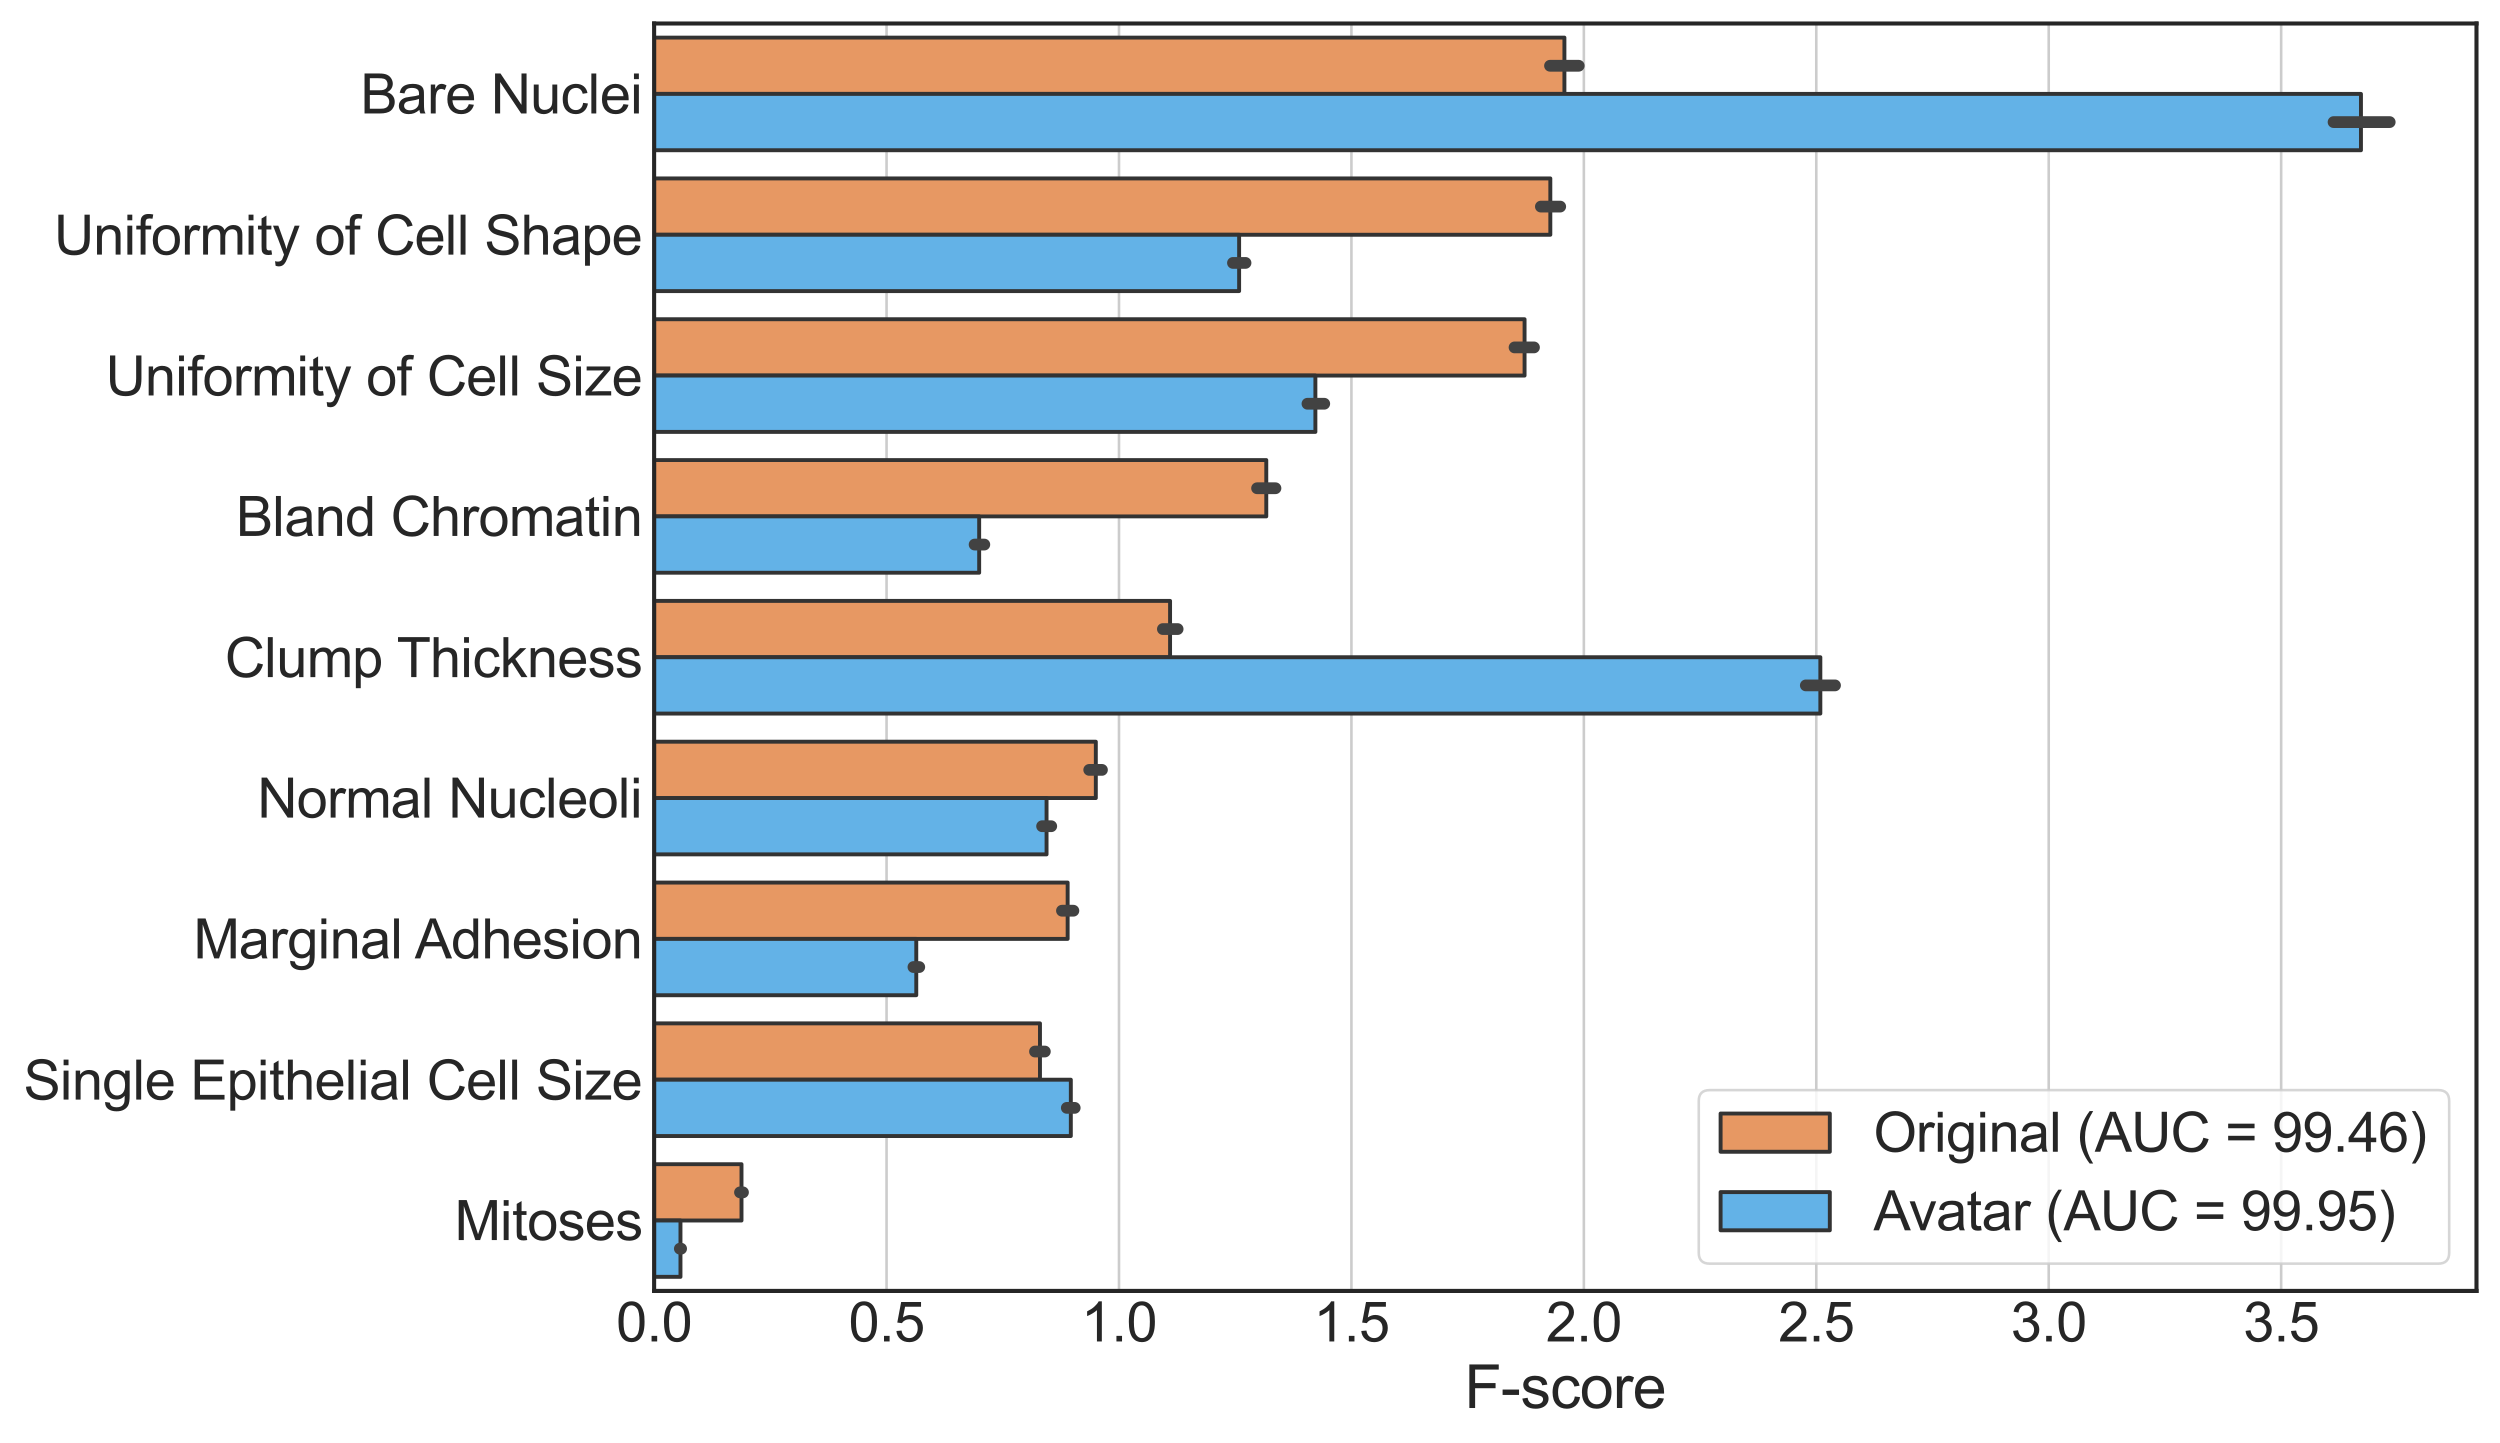 <?xml version="1.0" encoding="utf-8" standalone="no"?>
<!DOCTYPE svg PUBLIC "-//W3C//DTD SVG 1.1//EN"
  "http://www.w3.org/Graphics/SVG/1.1/DTD/svg11.dtd">
<svg xmlns:xlink="http://www.w3.org/1999/xlink" width="765.489pt" height="441.952pt" viewBox="0 0 765.489 441.952" xmlns="http://www.w3.org/2000/svg" version="1.1">
 <defs>
  <style type="text/css">*{stroke-linejoin: round; stroke-linecap: butt}</style>
 </defs>
 <g id="figure_1">
  <g id="patch_1">
   <path d="M 0 441.952 
L 765.489 441.952 
L 765.489 0 
L 0 0 
z
" style="fill: #ffffff"/>
  </g>
  <g id="axes_1">
   <g id="patch_2">
    <path d="M 200.289 395.28 
L 758.289 395.28 
L 758.289 7.2 
L 200.289 7.2 
z
" style="fill: #ffffff"/>
   </g>
   <g id="matplotlib.axis_1">
    <g id="xtick_1">
     <g id="line2d_1">
      <path d="M 200.289 395.28 
L 200.289 7.2 
" clip-path="url(#p7aa60f4520)" style="fill: none; stroke: #cccccc; stroke-width: 0.8; stroke-linecap: round"/>
     </g>
     <g id="text_1">
      <!-- 0.0 -->
      <g style="fill: #262626" transform="translate(188.669 410.748)scale(0.167 -0.167)">
       <defs>
        <path id="ArialMT-30" d="M 266 2259 
Q 266 3072 433 3567 
Q 600 4063 929 4331 
Q 1259 4600 1759 4600 
Q 2128 4600 2406 4451 
Q 2684 4303 2865 4023 
Q 3047 3744 3150 3342 
Q 3253 2941 3253 2259 
Q 3253 1453 3087 958 
Q 2922 463 2592 192 
Q 2263 -78 1759 -78 
Q 1097 -78 719 397 
Q 266 969 266 2259 
z
M 844 2259 
Q 844 1131 1108 757 
Q 1372 384 1759 384 
Q 2147 384 2411 759 
Q 2675 1134 2675 2259 
Q 2675 3391 2411 3762 
Q 2147 4134 1753 4134 
Q 1366 4134 1134 3806 
Q 844 3388 844 2259 
z
" transform="scale(0.016)"/>
        <path id="ArialMT-2e" d="M 581 0 
L 581 641 
L 1222 641 
L 1222 0 
L 581 0 
z
" transform="scale(0.016)"/>
       </defs>
       <use xlink:href="#ArialMT-30"/>
       <use xlink:href="#ArialMT-2e" x="55.615"/>
       <use xlink:href="#ArialMT-30" x="83.398"/>
      </g>
     </g>
    </g>
    <g id="xtick_2">
     <g id="line2d_2">
      <path d="M 271.459 395.28 
L 271.459 7.2 
" clip-path="url(#p7aa60f4520)" style="fill: none; stroke: #cccccc; stroke-width: 0.8; stroke-linecap: round"/>
     </g>
     <g id="text_2">
      <!-- 0.5 -->
      <g style="fill: #262626" transform="translate(259.839 410.748)scale(0.167 -0.167)">
       <defs>
        <path id="ArialMT-35" d="M 266 1200 
L 856 1250 
Q 922 819 1161 601 
Q 1400 384 1738 384 
Q 2144 384 2425 690 
Q 2706 997 2706 1503 
Q 2706 1984 2436 2262 
Q 2166 2541 1728 2541 
Q 1456 2541 1237 2417 
Q 1019 2294 894 2097 
L 366 2166 
L 809 4519 
L 3088 4519 
L 3088 3981 
L 1259 3981 
L 1013 2750 
Q 1425 3038 1878 3038 
Q 2478 3038 2890 2622 
Q 3303 2206 3303 1553 
Q 3303 931 2941 478 
Q 2500 -78 1738 -78 
Q 1113 -78 717 272 
Q 322 622 266 1200 
z
" transform="scale(0.016)"/>
       </defs>
       <use xlink:href="#ArialMT-30"/>
       <use xlink:href="#ArialMT-2e" x="55.615"/>
       <use xlink:href="#ArialMT-35" x="83.398"/>
      </g>
     </g>
    </g>
    <g id="xtick_3">
     <g id="line2d_3">
      <path d="M 342.629 395.28 
L 342.629 7.2 
" clip-path="url(#p7aa60f4520)" style="fill: none; stroke: #cccccc; stroke-width: 0.8; stroke-linecap: round"/>
     </g>
     <g id="text_3">
      <!-- 1.0 -->
      <g style="fill: #262626" transform="translate(331.008 410.748)scale(0.167 -0.167)">
       <defs>
        <path id="ArialMT-31" d="M 2384 0 
L 1822 0 
L 1822 3584 
Q 1619 3391 1289 3197 
Q 959 3003 697 2906 
L 697 3450 
Q 1169 3672 1522 3987 
Q 1875 4303 2022 4600 
L 2384 4600 
L 2384 0 
z
" transform="scale(0.016)"/>
       </defs>
       <use xlink:href="#ArialMT-31"/>
       <use xlink:href="#ArialMT-2e" x="55.615"/>
       <use xlink:href="#ArialMT-30" x="83.398"/>
      </g>
     </g>
    </g>
    <g id="xtick_4">
     <g id="line2d_4">
      <path d="M 413.799 395.28 
L 413.799 7.2 
" clip-path="url(#p7aa60f4520)" style="fill: none; stroke: #cccccc; stroke-width: 0.8; stroke-linecap: round"/>
     </g>
     <g id="text_4">
      <!-- 1.5 -->
      <g style="fill: #262626" transform="translate(402.178 410.748)scale(0.167 -0.167)">
       <use xlink:href="#ArialMT-31"/>
       <use xlink:href="#ArialMT-2e" x="55.615"/>
       <use xlink:href="#ArialMT-35" x="83.398"/>
      </g>
     </g>
    </g>
    <g id="xtick_5">
     <g id="line2d_5">
      <path d="M 484.968 395.28 
L 484.968 7.2 
" clip-path="url(#p7aa60f4520)" style="fill: none; stroke: #cccccc; stroke-width: 0.8; stroke-linecap: round"/>
     </g>
     <g id="text_5">
      <!-- 2.0 -->
      <g style="fill: #262626" transform="translate(473.348 410.748)scale(0.167 -0.167)">
       <defs>
        <path id="ArialMT-32" d="M 3222 541 
L 3222 0 
L 194 0 
Q 188 203 259 391 
Q 375 700 629 1000 
Q 884 1300 1366 1694 
Q 2113 2306 2375 2664 
Q 2638 3022 2638 3341 
Q 2638 3675 2398 3904 
Q 2159 4134 1775 4134 
Q 1369 4134 1125 3890 
Q 881 3647 878 3216 
L 300 3275 
Q 359 3922 746 4261 
Q 1134 4600 1788 4600 
Q 2447 4600 2831 4234 
Q 3216 3869 3216 3328 
Q 3216 3053 3103 2787 
Q 2991 2522 2730 2228 
Q 2469 1934 1863 1422 
Q 1356 997 1212 845 
Q 1069 694 975 541 
L 3222 541 
z
" transform="scale(0.016)"/>
       </defs>
       <use xlink:href="#ArialMT-32"/>
       <use xlink:href="#ArialMT-2e" x="55.615"/>
       <use xlink:href="#ArialMT-30" x="83.398"/>
      </g>
     </g>
    </g>
    <g id="xtick_6">
     <g id="line2d_6">
      <path d="M 556.138 395.28 
L 556.138 7.2 
" clip-path="url(#p7aa60f4520)" style="fill: none; stroke: #cccccc; stroke-width: 0.8; stroke-linecap: round"/>
     </g>
     <g id="text_6">
      <!-- 2.5 -->
      <g style="fill: #262626" transform="translate(544.518 410.748)scale(0.167 -0.167)">
       <use xlink:href="#ArialMT-32"/>
       <use xlink:href="#ArialMT-2e" x="55.615"/>
       <use xlink:href="#ArialMT-35" x="83.398"/>
      </g>
     </g>
    </g>
    <g id="xtick_7">
     <g id="line2d_7">
      <path d="M 627.308 395.28 
L 627.308 7.2 
" clip-path="url(#p7aa60f4520)" style="fill: none; stroke: #cccccc; stroke-width: 0.8; stroke-linecap: round"/>
     </g>
     <g id="text_7">
      <!-- 3.0 -->
      <g style="fill: #262626" transform="translate(615.688 410.748)scale(0.167 -0.167)">
       <defs>
        <path id="ArialMT-33" d="M 269 1209 
L 831 1284 
Q 928 806 1161 595 
Q 1394 384 1728 384 
Q 2125 384 2398 659 
Q 2672 934 2672 1341 
Q 2672 1728 2419 1979 
Q 2166 2231 1775 2231 
Q 1616 2231 1378 2169 
L 1441 2663 
Q 1497 2656 1531 2656 
Q 1891 2656 2178 2843 
Q 2466 3031 2466 3422 
Q 2466 3731 2256 3934 
Q 2047 4138 1716 4138 
Q 1388 4138 1169 3931 
Q 950 3725 888 3313 
L 325 3413 
Q 428 3978 793 4289 
Q 1159 4600 1703 4600 
Q 2078 4600 2393 4439 
Q 2709 4278 2876 4000 
Q 3044 3722 3044 3409 
Q 3044 3113 2884 2869 
Q 2725 2625 2413 2481 
Q 2819 2388 3044 2092 
Q 3269 1797 3269 1353 
Q 3269 753 2831 336 
Q 2394 -81 1725 -81 
Q 1122 -81 723 278 
Q 325 638 269 1209 
z
" transform="scale(0.016)"/>
       </defs>
       <use xlink:href="#ArialMT-33"/>
       <use xlink:href="#ArialMT-2e" x="55.615"/>
       <use xlink:href="#ArialMT-30" x="83.398"/>
      </g>
     </g>
    </g>
    <g id="xtick_8">
     <g id="line2d_8">
      <path d="M 698.478 395.28 
L 698.478 7.2 
" clip-path="url(#p7aa60f4520)" style="fill: none; stroke: #cccccc; stroke-width: 0.8; stroke-linecap: round"/>
     </g>
     <g id="text_8">
      <!-- 3.5 -->
      <g style="fill: #262626" transform="translate(686.858 410.748)scale(0.167 -0.167)">
       <use xlink:href="#ArialMT-33"/>
       <use xlink:href="#ArialMT-2e" x="55.615"/>
       <use xlink:href="#ArialMT-35" x="83.398"/>
      </g>
     </g>
    </g>
    <g id="text_9">
     <!-- F-score -->
     <g style="fill: #262626" transform="translate(448.382 431.127)scale(0.182 -0.182)">
      <defs>
       <path id="ArialMT-46" d="M 525 0 
L 525 4581 
L 3616 4581 
L 3616 4041 
L 1131 4041 
L 1131 2622 
L 3281 2622 
L 3281 2081 
L 1131 2081 
L 1131 0 
L 525 0 
z
" transform="scale(0.016)"/>
       <path id="ArialMT-2d" d="M 203 1375 
L 203 1941 
L 1931 1941 
L 1931 1375 
L 203 1375 
z
" transform="scale(0.016)"/>
       <path id="ArialMT-73" d="M 197 991 
L 753 1078 
Q 800 744 1014 566 
Q 1228 388 1613 388 
Q 2000 388 2187 545 
Q 2375 703 2375 916 
Q 2375 1106 2209 1216 
Q 2094 1291 1634 1406 
Q 1016 1563 777 1677 
Q 538 1791 414 1992 
Q 291 2194 291 2438 
Q 291 2659 392 2848 
Q 494 3038 669 3163 
Q 800 3259 1026 3326 
Q 1253 3394 1513 3394 
Q 1903 3394 2198 3281 
Q 2494 3169 2634 2976 
Q 2775 2784 2828 2463 
L 2278 2388 
Q 2241 2644 2061 2787 
Q 1881 2931 1553 2931 
Q 1166 2931 1000 2803 
Q 834 2675 834 2503 
Q 834 2394 903 2306 
Q 972 2216 1119 2156 
Q 1203 2125 1616 2013 
Q 2213 1853 2448 1751 
Q 2684 1650 2818 1456 
Q 2953 1263 2953 975 
Q 2953 694 2789 445 
Q 2625 197 2315 61 
Q 2006 -75 1616 -75 
Q 969 -75 630 194 
Q 291 463 197 991 
z
" transform="scale(0.016)"/>
       <path id="ArialMT-63" d="M 2588 1216 
L 3141 1144 
Q 3050 572 2676 248 
Q 2303 -75 1759 -75 
Q 1078 -75 664 370 
Q 250 816 250 1647 
Q 250 2184 428 2587 
Q 606 2991 970 3192 
Q 1334 3394 1763 3394 
Q 2303 3394 2647 3120 
Q 2991 2847 3088 2344 
L 2541 2259 
Q 2463 2594 2264 2762 
Q 2066 2931 1784 2931 
Q 1359 2931 1093 2626 
Q 828 2322 828 1663 
Q 828 994 1084 691 
Q 1341 388 1753 388 
Q 2084 388 2306 591 
Q 2528 794 2588 1216 
z
" transform="scale(0.016)"/>
       <path id="ArialMT-6f" d="M 213 1659 
Q 213 2581 725 3025 
Q 1153 3394 1769 3394 
Q 2453 3394 2887 2945 
Q 3322 2497 3322 1706 
Q 3322 1066 3130 698 
Q 2938 331 2570 128 
Q 2203 -75 1769 -75 
Q 1072 -75 642 372 
Q 213 819 213 1659 
z
M 791 1659 
Q 791 1022 1069 705 
Q 1347 388 1769 388 
Q 2188 388 2466 706 
Q 2744 1025 2744 1678 
Q 2744 2294 2464 2611 
Q 2184 2928 1769 2928 
Q 1347 2928 1069 2612 
Q 791 2297 791 1659 
z
" transform="scale(0.016)"/>
       <path id="ArialMT-72" d="M 416 0 
L 416 3319 
L 922 3319 
L 922 2816 
Q 1116 3169 1280 3281 
Q 1444 3394 1641 3394 
Q 1925 3394 2219 3213 
L 2025 2691 
Q 1819 2813 1613 2813 
Q 1428 2813 1281 2702 
Q 1134 2591 1072 2394 
Q 978 2094 978 1738 
L 978 0 
L 416 0 
z
" transform="scale(0.016)"/>
       <path id="ArialMT-65" d="M 2694 1069 
L 3275 997 
Q 3138 488 2766 206 
Q 2394 -75 1816 -75 
Q 1088 -75 661 373 
Q 234 822 234 1631 
Q 234 2469 665 2931 
Q 1097 3394 1784 3394 
Q 2450 3394 2872 2941 
Q 3294 2488 3294 1666 
Q 3294 1616 3291 1516 
L 816 1516 
Q 847 969 1125 678 
Q 1403 388 1819 388 
Q 2128 388 2347 550 
Q 2566 713 2694 1069 
z
M 847 1978 
L 2700 1978 
Q 2663 2397 2488 2606 
Q 2219 2931 1791 2931 
Q 1403 2931 1139 2672 
Q 875 2413 847 1978 
z
" transform="scale(0.016)"/>
      </defs>
      <use xlink:href="#ArialMT-46"/>
      <use xlink:href="#ArialMT-2d" x="61.084"/>
      <use xlink:href="#ArialMT-73" x="94.385"/>
      <use xlink:href="#ArialMT-63" x="144.385"/>
      <use xlink:href="#ArialMT-6f" x="194.385"/>
      <use xlink:href="#ArialMT-72" x="250"/>
      <use xlink:href="#ArialMT-65" x="283.301"/>
     </g>
    </g>
   </g>
   <g id="matplotlib.axis_2">
    <g id="ytick_1">
     <g id="text_10">
      <!-- Bare Nuclei -->
      <g style="fill: #262626" transform="translate(110.368 34.744)scale(0.167 -0.167)">
       <defs>
        <path id="ArialMT-42" d="M 469 0 
L 469 4581 
L 2188 4581 
Q 2713 4581 3030 4442 
Q 3347 4303 3526 4014 
Q 3706 3725 3706 3409 
Q 3706 3116 3547 2856 
Q 3388 2597 3066 2438 
Q 3481 2316 3704 2022 
Q 3928 1728 3928 1328 
Q 3928 1006 3792 729 
Q 3656 453 3456 303 
Q 3256 153 2954 76 
Q 2653 0 2216 0 
L 469 0 
z
M 1075 2656 
L 2066 2656 
Q 2469 2656 2644 2709 
Q 2875 2778 2992 2937 
Q 3109 3097 3109 3338 
Q 3109 3566 3000 3739 
Q 2891 3913 2687 3977 
Q 2484 4041 1991 4041 
L 1075 4041 
L 1075 2656 
z
M 1075 541 
L 2216 541 
Q 2509 541 2628 563 
Q 2838 600 2978 687 
Q 3119 775 3209 942 
Q 3300 1109 3300 1328 
Q 3300 1584 3169 1773 
Q 3038 1963 2805 2039 
Q 2572 2116 2134 2116 
L 1075 2116 
L 1075 541 
z
" transform="scale(0.016)"/>
        <path id="ArialMT-61" d="M 2588 409 
Q 2275 144 1986 34 
Q 1697 -75 1366 -75 
Q 819 -75 525 192 
Q 231 459 231 875 
Q 231 1119 342 1320 
Q 453 1522 633 1644 
Q 813 1766 1038 1828 
Q 1203 1872 1538 1913 
Q 2219 1994 2541 2106 
Q 2544 2222 2544 2253 
Q 2544 2597 2384 2738 
Q 2169 2928 1744 2928 
Q 1347 2928 1158 2789 
Q 969 2650 878 2297 
L 328 2372 
Q 403 2725 575 2942 
Q 747 3159 1072 3276 
Q 1397 3394 1825 3394 
Q 2250 3394 2515 3294 
Q 2781 3194 2906 3042 
Q 3031 2891 3081 2659 
Q 3109 2516 3109 2141 
L 3109 1391 
Q 3109 606 3145 398 
Q 3181 191 3288 0 
L 2700 0 
Q 2613 175 2588 409 
z
M 2541 1666 
Q 2234 1541 1622 1453 
Q 1275 1403 1131 1340 
Q 988 1278 909 1158 
Q 831 1038 831 891 
Q 831 666 1001 516 
Q 1172 366 1500 366 
Q 1825 366 2078 508 
Q 2331 650 2450 897 
Q 2541 1088 2541 1459 
L 2541 1666 
z
" transform="scale(0.016)"/>
        <path id="ArialMT-20" transform="scale(0.016)"/>
        <path id="ArialMT-4e" d="M 488 0 
L 488 4581 
L 1109 4581 
L 3516 984 
L 3516 4581 
L 4097 4581 
L 4097 0 
L 3475 0 
L 1069 3600 
L 1069 0 
L 488 0 
z
" transform="scale(0.016)"/>
        <path id="ArialMT-75" d="M 2597 0 
L 2597 488 
Q 2209 -75 1544 -75 
Q 1250 -75 995 37 
Q 741 150 617 320 
Q 494 491 444 738 
Q 409 903 409 1263 
L 409 3319 
L 972 3319 
L 972 1478 
Q 972 1038 1006 884 
Q 1059 663 1231 536 
Q 1403 409 1656 409 
Q 1909 409 2131 539 
Q 2353 669 2445 892 
Q 2538 1116 2538 1541 
L 2538 3319 
L 3100 3319 
L 3100 0 
L 2597 0 
z
" transform="scale(0.016)"/>
        <path id="ArialMT-6c" d="M 409 0 
L 409 4581 
L 972 4581 
L 972 0 
L 409 0 
z
" transform="scale(0.016)"/>
        <path id="ArialMT-69" d="M 425 3934 
L 425 4581 
L 988 4581 
L 988 3934 
L 425 3934 
z
M 425 0 
L 425 3319 
L 988 3319 
L 988 0 
L 425 0 
z
" transform="scale(0.016)"/>
       </defs>
       <use xlink:href="#ArialMT-42"/>
       <use xlink:href="#ArialMT-61" x="66.699"/>
       <use xlink:href="#ArialMT-72" x="122.314"/>
       <use xlink:href="#ArialMT-65" x="155.615"/>
       <use xlink:href="#ArialMT-20" x="211.23"/>
       <use xlink:href="#ArialMT-4e" x="239.014"/>
       <use xlink:href="#ArialMT-75" x="311.23"/>
       <use xlink:href="#ArialMT-63" x="366.846"/>
       <use xlink:href="#ArialMT-6c" x="416.846"/>
       <use xlink:href="#ArialMT-65" x="439.062"/>
       <use xlink:href="#ArialMT-69" x="494.678"/>
      </g>
     </g>
    </g>
    <g id="ytick_2">
     <g id="text_11">
      <!-- Uniformity of Cell Shape -->
      <g style="fill: #262626" transform="translate(16.519 77.966)scale(0.167 -0.167)">
       <defs>
        <path id="ArialMT-55" d="M 3500 4581 
L 4106 4581 
L 4106 1934 
Q 4106 1244 3950 837 
Q 3794 431 3386 176 
Q 2978 -78 2316 -78 
Q 1672 -78 1262 144 
Q 853 366 678 786 
Q 503 1206 503 1934 
L 503 4581 
L 1109 4581 
L 1109 1938 
Q 1109 1341 1220 1058 
Q 1331 775 1601 622 
Q 1872 469 2263 469 
Q 2931 469 3215 772 
Q 3500 1075 3500 1938 
L 3500 4581 
z
" transform="scale(0.016)"/>
        <path id="ArialMT-6e" d="M 422 0 
L 422 3319 
L 928 3319 
L 928 2847 
Q 1294 3394 1984 3394 
Q 2284 3394 2536 3286 
Q 2788 3178 2913 3003 
Q 3038 2828 3088 2588 
Q 3119 2431 3119 2041 
L 3119 0 
L 2556 0 
L 2556 2019 
Q 2556 2363 2490 2533 
Q 2425 2703 2258 2804 
Q 2091 2906 1866 2906 
Q 1506 2906 1245 2678 
Q 984 2450 984 1813 
L 984 0 
L 422 0 
z
" transform="scale(0.016)"/>
        <path id="ArialMT-66" d="M 556 0 
L 556 2881 
L 59 2881 
L 59 3319 
L 556 3319 
L 556 3672 
Q 556 4006 616 4169 
Q 697 4388 901 4523 
Q 1106 4659 1475 4659 
Q 1713 4659 2000 4603 
L 1916 4113 
Q 1741 4144 1584 4144 
Q 1328 4144 1222 4034 
Q 1116 3925 1116 3625 
L 1116 3319 
L 1763 3319 
L 1763 2881 
L 1116 2881 
L 1116 0 
L 556 0 
z
" transform="scale(0.016)"/>
        <path id="ArialMT-6d" d="M 422 0 
L 422 3319 
L 925 3319 
L 925 2853 
Q 1081 3097 1340 3245 
Q 1600 3394 1931 3394 
Q 2300 3394 2536 3241 
Q 2772 3088 2869 2813 
Q 3263 3394 3894 3394 
Q 4388 3394 4653 3120 
Q 4919 2847 4919 2278 
L 4919 0 
L 4359 0 
L 4359 2091 
Q 4359 2428 4304 2576 
Q 4250 2725 4106 2815 
Q 3963 2906 3769 2906 
Q 3419 2906 3187 2673 
Q 2956 2441 2956 1928 
L 2956 0 
L 2394 0 
L 2394 2156 
Q 2394 2531 2256 2718 
Q 2119 2906 1806 2906 
Q 1569 2906 1367 2781 
Q 1166 2656 1075 2415 
Q 984 2175 984 1722 
L 984 0 
L 422 0 
z
" transform="scale(0.016)"/>
        <path id="ArialMT-74" d="M 1650 503 
L 1731 6 
Q 1494 -44 1306 -44 
Q 1000 -44 831 53 
Q 663 150 594 308 
Q 525 466 525 972 
L 525 2881 
L 113 2881 
L 113 3319 
L 525 3319 
L 525 4141 
L 1084 4478 
L 1084 3319 
L 1650 3319 
L 1650 2881 
L 1084 2881 
L 1084 941 
Q 1084 700 1114 631 
Q 1144 563 1211 522 
Q 1278 481 1403 481 
Q 1497 481 1650 503 
z
" transform="scale(0.016)"/>
        <path id="ArialMT-79" d="M 397 -1278 
L 334 -750 
Q 519 -800 656 -800 
Q 844 -800 956 -737 
Q 1069 -675 1141 -563 
Q 1194 -478 1313 -144 
Q 1328 -97 1363 -6 
L 103 3319 
L 709 3319 
L 1400 1397 
Q 1534 1031 1641 628 
Q 1738 1016 1872 1384 
L 2581 3319 
L 3144 3319 
L 1881 -56 
Q 1678 -603 1566 -809 
Q 1416 -1088 1222 -1217 
Q 1028 -1347 759 -1347 
Q 597 -1347 397 -1278 
z
" transform="scale(0.016)"/>
        <path id="ArialMT-43" d="M 3763 1606 
L 4369 1453 
Q 4178 706 3683 314 
Q 3188 -78 2472 -78 
Q 1731 -78 1267 223 
Q 803 525 561 1097 
Q 319 1669 319 2325 
Q 319 3041 592 3573 
Q 866 4106 1370 4382 
Q 1875 4659 2481 4659 
Q 3169 4659 3637 4309 
Q 4106 3959 4291 3325 
L 3694 3184 
Q 3534 3684 3231 3912 
Q 2928 4141 2469 4141 
Q 1941 4141 1586 3887 
Q 1231 3634 1087 3207 
Q 944 2781 944 2328 
Q 944 1744 1114 1308 
Q 1284 872 1643 656 
Q 2003 441 2422 441 
Q 2931 441 3284 734 
Q 3638 1028 3763 1606 
z
" transform="scale(0.016)"/>
        <path id="ArialMT-53" d="M 288 1472 
L 859 1522 
Q 900 1178 1048 958 
Q 1197 738 1509 602 
Q 1822 466 2213 466 
Q 2559 466 2825 569 
Q 3091 672 3220 851 
Q 3350 1031 3350 1244 
Q 3350 1459 3225 1620 
Q 3100 1781 2813 1891 
Q 2628 1963 1997 2114 
Q 1366 2266 1113 2400 
Q 784 2572 623 2826 
Q 463 3081 463 3397 
Q 463 3744 659 4045 
Q 856 4347 1234 4503 
Q 1613 4659 2075 4659 
Q 2584 4659 2973 4495 
Q 3363 4331 3572 4012 
Q 3781 3694 3797 3291 
L 3216 3247 
Q 3169 3681 2898 3903 
Q 2628 4125 2100 4125 
Q 1550 4125 1298 3923 
Q 1047 3722 1047 3438 
Q 1047 3191 1225 3031 
Q 1400 2872 2139 2705 
Q 2878 2538 3153 2413 
Q 3553 2228 3743 1945 
Q 3934 1663 3934 1294 
Q 3934 928 3725 604 
Q 3516 281 3123 101 
Q 2731 -78 2241 -78 
Q 1619 -78 1198 103 
Q 778 284 539 648 
Q 300 1013 288 1472 
z
" transform="scale(0.016)"/>
        <path id="ArialMT-68" d="M 422 0 
L 422 4581 
L 984 4581 
L 984 2938 
Q 1378 3394 1978 3394 
Q 2347 3394 2619 3248 
Q 2891 3103 3008 2847 
Q 3125 2591 3125 2103 
L 3125 0 
L 2563 0 
L 2563 2103 
Q 2563 2525 2380 2717 
Q 2197 2909 1863 2909 
Q 1613 2909 1392 2779 
Q 1172 2650 1078 2428 
Q 984 2206 984 1816 
L 984 0 
L 422 0 
z
" transform="scale(0.016)"/>
        <path id="ArialMT-70" d="M 422 -1272 
L 422 3319 
L 934 3319 
L 934 2888 
Q 1116 3141 1344 3267 
Q 1572 3394 1897 3394 
Q 2322 3394 2647 3175 
Q 2972 2956 3137 2557 
Q 3303 2159 3303 1684 
Q 3303 1175 3120 767 
Q 2938 359 2589 142 
Q 2241 -75 1856 -75 
Q 1575 -75 1351 44 
Q 1128 163 984 344 
L 984 -1272 
L 422 -1272 
z
M 931 1641 
Q 931 1000 1190 694 
Q 1450 388 1819 388 
Q 2194 388 2461 705 
Q 2728 1022 2728 1688 
Q 2728 2322 2467 2637 
Q 2206 2953 1844 2953 
Q 1484 2953 1207 2617 
Q 931 2281 931 1641 
z
" transform="scale(0.016)"/>
       </defs>
       <use xlink:href="#ArialMT-55"/>
       <use xlink:href="#ArialMT-6e" x="72.217"/>
       <use xlink:href="#ArialMT-69" x="127.832"/>
       <use xlink:href="#ArialMT-66" x="150.049"/>
       <use xlink:href="#ArialMT-6f" x="177.832"/>
       <use xlink:href="#ArialMT-72" x="233.447"/>
       <use xlink:href="#ArialMT-6d" x="266.748"/>
       <use xlink:href="#ArialMT-69" x="350.049"/>
       <use xlink:href="#ArialMT-74" x="372.266"/>
       <use xlink:href="#ArialMT-79" x="400.049"/>
       <use xlink:href="#ArialMT-20" x="450.049"/>
       <use xlink:href="#ArialMT-6f" x="477.832"/>
       <use xlink:href="#ArialMT-66" x="533.447"/>
       <use xlink:href="#ArialMT-20" x="561.23"/>
       <use xlink:href="#ArialMT-43" x="589.014"/>
       <use xlink:href="#ArialMT-65" x="661.23"/>
       <use xlink:href="#ArialMT-6c" x="716.846"/>
       <use xlink:href="#ArialMT-6c" x="739.062"/>
       <use xlink:href="#ArialMT-20" x="761.279"/>
       <use xlink:href="#ArialMT-53" x="789.062"/>
       <use xlink:href="#ArialMT-68" x="855.762"/>
       <use xlink:href="#ArialMT-61" x="911.377"/>
       <use xlink:href="#ArialMT-70" x="966.992"/>
       <use xlink:href="#ArialMT-65" x="1022.607"/>
      </g>
     </g>
    </g>
    <g id="ytick_3">
     <g id="text_12">
      <!-- Uniformity of Cell Size -->
      <g style="fill: #262626" transform="translate(32.337 121.086)scale(0.167 -0.167)">
       <defs>
        <path id="ArialMT-7a" d="M 125 0 
L 125 456 
L 2238 2881 
Q 1878 2863 1603 2863 
L 250 2863 
L 250 3319 
L 2963 3319 
L 2963 2947 
L 1166 841 
L 819 456 
Q 1197 484 1528 484 
L 3063 484 
L 3063 0 
L 125 0 
z
" transform="scale(0.016)"/>
       </defs>
       <use xlink:href="#ArialMT-55"/>
       <use xlink:href="#ArialMT-6e" x="72.217"/>
       <use xlink:href="#ArialMT-69" x="127.832"/>
       <use xlink:href="#ArialMT-66" x="150.049"/>
       <use xlink:href="#ArialMT-6f" x="177.832"/>
       <use xlink:href="#ArialMT-72" x="233.447"/>
       <use xlink:href="#ArialMT-6d" x="266.748"/>
       <use xlink:href="#ArialMT-69" x="350.049"/>
       <use xlink:href="#ArialMT-74" x="372.266"/>
       <use xlink:href="#ArialMT-79" x="400.049"/>
       <use xlink:href="#ArialMT-20" x="450.049"/>
       <use xlink:href="#ArialMT-6f" x="477.832"/>
       <use xlink:href="#ArialMT-66" x="533.447"/>
       <use xlink:href="#ArialMT-20" x="561.23"/>
       <use xlink:href="#ArialMT-43" x="589.014"/>
       <use xlink:href="#ArialMT-65" x="661.23"/>
       <use xlink:href="#ArialMT-6c" x="716.846"/>
       <use xlink:href="#ArialMT-6c" x="739.062"/>
       <use xlink:href="#ArialMT-20" x="761.279"/>
       <use xlink:href="#ArialMT-53" x="789.062"/>
       <use xlink:href="#ArialMT-69" x="855.762"/>
       <use xlink:href="#ArialMT-7a" x="877.979"/>
       <use xlink:href="#ArialMT-65" x="927.979"/>
      </g>
     </g>
    </g>
    <g id="ytick_4">
     <g id="text_13">
      <!-- Bland Chromatin -->
      <g style="fill: #262626" transform="translate(72.262 164.104)scale(0.167 -0.167)">
       <defs>
        <path id="ArialMT-64" d="M 2575 0 
L 2575 419 
Q 2259 -75 1647 -75 
Q 1250 -75 917 144 
Q 584 363 401 755 
Q 219 1147 219 1656 
Q 219 2153 384 2558 
Q 550 2963 881 3178 
Q 1213 3394 1622 3394 
Q 1922 3394 2156 3267 
Q 2391 3141 2538 2938 
L 2538 4581 
L 3097 4581 
L 3097 0 
L 2575 0 
z
M 797 1656 
Q 797 1019 1065 703 
Q 1334 388 1700 388 
Q 2069 388 2326 689 
Q 2584 991 2584 1609 
Q 2584 2291 2321 2609 
Q 2059 2928 1675 2928 
Q 1300 2928 1048 2622 
Q 797 2316 797 1656 
z
" transform="scale(0.016)"/>
       </defs>
       <use xlink:href="#ArialMT-42"/>
       <use xlink:href="#ArialMT-6c" x="66.699"/>
       <use xlink:href="#ArialMT-61" x="88.916"/>
       <use xlink:href="#ArialMT-6e" x="144.531"/>
       <use xlink:href="#ArialMT-64" x="200.146"/>
       <use xlink:href="#ArialMT-20" x="255.762"/>
       <use xlink:href="#ArialMT-43" x="283.545"/>
       <use xlink:href="#ArialMT-68" x="355.762"/>
       <use xlink:href="#ArialMT-72" x="411.377"/>
       <use xlink:href="#ArialMT-6f" x="444.678"/>
       <use xlink:href="#ArialMT-6d" x="500.293"/>
       <use xlink:href="#ArialMT-61" x="583.594"/>
       <use xlink:href="#ArialMT-74" x="639.209"/>
       <use xlink:href="#ArialMT-69" x="666.992"/>
       <use xlink:href="#ArialMT-6e" x="689.209"/>
      </g>
     </g>
    </g>
    <g id="ytick_5">
     <g id="text_14">
      <!-- Clump Thickness -->
      <g style="fill: #262626" transform="translate(68.863 207.326)scale(0.167 -0.167)">
       <defs>
        <path id="ArialMT-54" d="M 1659 0 
L 1659 4041 
L 150 4041 
L 150 4581 
L 3781 4581 
L 3781 4041 
L 2266 4041 
L 2266 0 
L 1659 0 
z
" transform="scale(0.016)"/>
        <path id="ArialMT-6b" d="M 425 0 
L 425 4581 
L 988 4581 
L 988 1969 
L 2319 3319 
L 3047 3319 
L 1778 2088 
L 3175 0 
L 2481 0 
L 1384 1697 
L 988 1316 
L 988 0 
L 425 0 
z
" transform="scale(0.016)"/>
       </defs>
       <use xlink:href="#ArialMT-43"/>
       <use xlink:href="#ArialMT-6c" x="72.217"/>
       <use xlink:href="#ArialMT-75" x="94.434"/>
       <use xlink:href="#ArialMT-6d" x="150.049"/>
       <use xlink:href="#ArialMT-70" x="233.35"/>
       <use xlink:href="#ArialMT-20" x="288.965"/>
       <use xlink:href="#ArialMT-54" x="314.998"/>
       <use xlink:href="#ArialMT-68" x="376.082"/>
       <use xlink:href="#ArialMT-69" x="431.697"/>
       <use xlink:href="#ArialMT-63" x="453.914"/>
       <use xlink:href="#ArialMT-6b" x="503.914"/>
       <use xlink:href="#ArialMT-6e" x="553.914"/>
       <use xlink:href="#ArialMT-65" x="609.529"/>
       <use xlink:href="#ArialMT-73" x="665.145"/>
       <use xlink:href="#ArialMT-73" x="715.145"/>
      </g>
     </g>
    </g>
    <g id="ytick_6">
     <g id="text_15">
      <!-- Normal Nucleoli -->
      <g style="fill: #262626" transform="translate(78.79 250.344)scale(0.167 -0.167)">
       <use xlink:href="#ArialMT-4e"/>
       <use xlink:href="#ArialMT-6f" x="72.217"/>
       <use xlink:href="#ArialMT-72" x="127.832"/>
       <use xlink:href="#ArialMT-6d" x="161.133"/>
       <use xlink:href="#ArialMT-61" x="244.434"/>
       <use xlink:href="#ArialMT-6c" x="300.049"/>
       <use xlink:href="#ArialMT-20" x="322.266"/>
       <use xlink:href="#ArialMT-4e" x="350.049"/>
       <use xlink:href="#ArialMT-75" x="422.266"/>
       <use xlink:href="#ArialMT-63" x="477.881"/>
       <use xlink:href="#ArialMT-6c" x="527.881"/>
       <use xlink:href="#ArialMT-65" x="550.098"/>
       <use xlink:href="#ArialMT-6f" x="605.713"/>
       <use xlink:href="#ArialMT-6c" x="661.328"/>
       <use xlink:href="#ArialMT-69" x="683.545"/>
      </g>
     </g>
    </g>
    <g id="ytick_7">
     <g id="text_16">
      <!-- Marginal Adhesion -->
      <g style="fill: #262626" transform="translate(59.231 293.464)scale(0.167 -0.167)">
       <defs>
        <path id="ArialMT-4d" d="M 475 0 
L 475 4581 
L 1388 4581 
L 2472 1338 
Q 2622 884 2691 659 
Q 2769 909 2934 1394 
L 4031 4581 
L 4847 4581 
L 4847 0 
L 4263 0 
L 4263 3834 
L 2931 0 
L 2384 0 
L 1059 3900 
L 1059 0 
L 475 0 
z
" transform="scale(0.016)"/>
        <path id="ArialMT-67" d="M 319 -275 
L 866 -356 
Q 900 -609 1056 -725 
Q 1266 -881 1628 -881 
Q 2019 -881 2231 -725 
Q 2444 -569 2519 -288 
Q 2563 -116 2559 434 
Q 2191 0 1641 0 
Q 956 0 581 494 
Q 206 988 206 1678 
Q 206 2153 378 2554 
Q 550 2956 876 3175 
Q 1203 3394 1644 3394 
Q 2231 3394 2613 2919 
L 2613 3319 
L 3131 3319 
L 3131 450 
Q 3131 -325 2973 -648 
Q 2816 -972 2473 -1159 
Q 2131 -1347 1631 -1347 
Q 1038 -1347 672 -1080 
Q 306 -813 319 -275 
z
M 784 1719 
Q 784 1066 1043 766 
Q 1303 466 1694 466 
Q 2081 466 2343 764 
Q 2606 1063 2606 1700 
Q 2606 2309 2336 2618 
Q 2066 2928 1684 2928 
Q 1309 2928 1046 2623 
Q 784 2319 784 1719 
z
" transform="scale(0.016)"/>
        <path id="ArialMT-41" d="M -9 0 
L 1750 4581 
L 2403 4581 
L 4278 0 
L 3588 0 
L 3053 1388 
L 1138 1388 
L 634 0 
L -9 0 
z
M 1313 1881 
L 2866 1881 
L 2388 3150 
Q 2169 3728 2063 4100 
Q 1975 3659 1816 3225 
L 1313 1881 
z
" transform="scale(0.016)"/>
       </defs>
       <use xlink:href="#ArialMT-4d"/>
       <use xlink:href="#ArialMT-61" x="83.301"/>
       <use xlink:href="#ArialMT-72" x="138.916"/>
       <use xlink:href="#ArialMT-67" x="172.217"/>
       <use xlink:href="#ArialMT-69" x="227.832"/>
       <use xlink:href="#ArialMT-6e" x="250.049"/>
       <use xlink:href="#ArialMT-61" x="305.664"/>
       <use xlink:href="#ArialMT-6c" x="361.279"/>
       <use xlink:href="#ArialMT-20" x="383.496"/>
       <use xlink:href="#ArialMT-41" x="405.779"/>
       <use xlink:href="#ArialMT-64" x="472.479"/>
       <use xlink:href="#ArialMT-68" x="528.094"/>
       <use xlink:href="#ArialMT-65" x="583.709"/>
       <use xlink:href="#ArialMT-73" x="639.324"/>
       <use xlink:href="#ArialMT-69" x="689.324"/>
       <use xlink:href="#ArialMT-6f" x="711.541"/>
       <use xlink:href="#ArialMT-6e" x="767.156"/>
      </g>
     </g>
    </g>
    <g id="ytick_8">
     <g id="text_17">
      <!-- Single Epithelial Cell Size -->
      <g style="fill: #262626" transform="translate(7.2 336.686)scale(0.167 -0.167)">
       <defs>
        <path id="ArialMT-45" d="M 506 0 
L 506 4581 
L 3819 4581 
L 3819 4041 
L 1113 4041 
L 1113 2638 
L 3647 2638 
L 3647 2100 
L 1113 2100 
L 1113 541 
L 3925 541 
L 3925 0 
L 506 0 
z
" transform="scale(0.016)"/>
       </defs>
       <use xlink:href="#ArialMT-53"/>
       <use xlink:href="#ArialMT-69" x="66.699"/>
       <use xlink:href="#ArialMT-6e" x="88.916"/>
       <use xlink:href="#ArialMT-67" x="144.531"/>
       <use xlink:href="#ArialMT-6c" x="200.146"/>
       <use xlink:href="#ArialMT-65" x="222.363"/>
       <use xlink:href="#ArialMT-20" x="277.979"/>
       <use xlink:href="#ArialMT-45" x="305.762"/>
       <use xlink:href="#ArialMT-70" x="372.461"/>
       <use xlink:href="#ArialMT-69" x="428.076"/>
       <use xlink:href="#ArialMT-74" x="450.293"/>
       <use xlink:href="#ArialMT-68" x="478.076"/>
       <use xlink:href="#ArialMT-65" x="533.691"/>
       <use xlink:href="#ArialMT-6c" x="589.307"/>
       <use xlink:href="#ArialMT-69" x="611.523"/>
       <use xlink:href="#ArialMT-61" x="633.74"/>
       <use xlink:href="#ArialMT-6c" x="689.355"/>
       <use xlink:href="#ArialMT-20" x="711.572"/>
       <use xlink:href="#ArialMT-43" x="739.355"/>
       <use xlink:href="#ArialMT-65" x="811.572"/>
       <use xlink:href="#ArialMT-6c" x="867.188"/>
       <use xlink:href="#ArialMT-6c" x="889.404"/>
       <use xlink:href="#ArialMT-20" x="911.621"/>
       <use xlink:href="#ArialMT-53" x="939.404"/>
       <use xlink:href="#ArialMT-69" x="1006.104"/>
       <use xlink:href="#ArialMT-7a" x="1028.32"/>
       <use xlink:href="#ArialMT-65" x="1078.32"/>
      </g>
     </g>
    </g>
    <g id="ytick_9">
     <g id="text_18">
      <!-- Mitoses -->
      <g style="fill: #262626" transform="translate(139.186 379.704)scale(0.167 -0.167)">
       <use xlink:href="#ArialMT-4d"/>
       <use xlink:href="#ArialMT-69" x="83.301"/>
       <use xlink:href="#ArialMT-74" x="105.518"/>
       <use xlink:href="#ArialMT-6f" x="133.301"/>
       <use xlink:href="#ArialMT-73" x="188.916"/>
       <use xlink:href="#ArialMT-65" x="238.916"/>
       <use xlink:href="#ArialMT-73" x="294.531"/>
      </g>
     </g>
    </g>
   </g>
   <g id="patch_3">
    <path d="M 200.289 11.512 
L 479.015 11.512 
L 479.015 28.76 
L 200.289 28.76 
z
" clip-path="url(#p7aa60f4520)" style="fill: #e79863; stroke: #333333; stroke-width: 1.2; stroke-linejoin: miter"/>
   </g>
   <g id="patch_4">
    <path d="M 200.289 54.632 
L 474.702 54.632 
L 474.702 71.88 
L 200.289 71.88 
z
" clip-path="url(#p7aa60f4520)" style="fill: #e79863; stroke: #333333; stroke-width: 1.2; stroke-linejoin: miter"/>
   </g>
   <g id="patch_5">
    <path d="M 200.289 97.752 
L 466.816 97.752 
L 466.816 115 
L 200.289 115 
z
" clip-path="url(#p7aa60f4520)" style="fill: #e79863; stroke: #333333; stroke-width: 1.2; stroke-linejoin: miter"/>
   </g>
   <g id="patch_6">
    <path d="M 200.289 140.872 
L 387.728 140.872 
L 387.728 158.12 
L 200.289 158.12 
z
" clip-path="url(#p7aa60f4520)" style="fill: #e79863; stroke: #333333; stroke-width: 1.2; stroke-linejoin: miter"/>
   </g>
   <g id="patch_7">
    <path d="M 200.289 183.992 
L 358.27 183.992 
L 358.27 201.24 
L 200.289 201.24 
z
" clip-path="url(#p7aa60f4520)" style="fill: #e79863; stroke: #333333; stroke-width: 1.2; stroke-linejoin: miter"/>
   </g>
   <g id="patch_8">
    <path d="M 200.289 227.112 
L 335.535 227.112 
L 335.535 244.36 
L 200.289 244.36 
z
" clip-path="url(#p7aa60f4520)" style="fill: #e79863; stroke: #333333; stroke-width: 1.2; stroke-linejoin: miter"/>
   </g>
   <g id="patch_9">
    <path d="M 200.289 270.232 
L 326.909 270.232 
L 326.909 287.48 
L 200.289 287.48 
z
" clip-path="url(#p7aa60f4520)" style="fill: #e79863; stroke: #333333; stroke-width: 1.2; stroke-linejoin: miter"/>
   </g>
   <g id="patch_10">
    <path d="M 200.289 313.352 
L 318.434 313.352 
L 318.434 330.6 
L 200.289 330.6 
z
" clip-path="url(#p7aa60f4520)" style="fill: #e79863; stroke: #333333; stroke-width: 1.2; stroke-linejoin: miter"/>
   </g>
   <g id="patch_11">
    <path d="M 200.289 356.472 
L 227.043 356.472 
L 227.043 373.72 
L 200.289 373.72 
z
" clip-path="url(#p7aa60f4520)" style="fill: #e79863; stroke: #333333; stroke-width: 1.2; stroke-linejoin: miter"/>
   </g>
   <g id="patch_12">
    <path d="M 200.289 28.76 
L 722.915 28.76 
L 722.915 46.008 
L 200.289 46.008 
z
" clip-path="url(#p7aa60f4520)" style="fill: #63b2e7; stroke: #333333; stroke-width: 1.2; stroke-linejoin: miter"/>
   </g>
   <g id="patch_13">
    <path d="M 200.289 71.88 
L 379.413 71.88 
L 379.413 89.128 
L 200.289 89.128 
z
" clip-path="url(#p7aa60f4520)" style="fill: #63b2e7; stroke: #333333; stroke-width: 1.2; stroke-linejoin: miter"/>
   </g>
   <g id="patch_14">
    <path d="M 200.289 115 
L 402.764 115 
L 402.764 132.248 
L 200.289 132.248 
z
" clip-path="url(#p7aa60f4520)" style="fill: #63b2e7; stroke: #333333; stroke-width: 1.2; stroke-linejoin: miter"/>
   </g>
   <g id="patch_15">
    <path d="M 200.289 158.12 
L 299.817 158.12 
L 299.817 175.368 
L 200.289 175.368 
z
" clip-path="url(#p7aa60f4520)" style="fill: #63b2e7; stroke: #333333; stroke-width: 1.2; stroke-linejoin: miter"/>
   </g>
   <g id="patch_16">
    <path d="M 200.289 201.24 
L 557.381 201.24 
L 557.381 218.488 
L 200.289 218.488 
z
" clip-path="url(#p7aa60f4520)" style="fill: #63b2e7; stroke: #333333; stroke-width: 1.2; stroke-linejoin: miter"/>
   </g>
   <g id="patch_17">
    <path d="M 200.289 244.36 
L 320.45 244.36 
L 320.45 261.608 
L 200.289 261.608 
z
" clip-path="url(#p7aa60f4520)" style="fill: #63b2e7; stroke: #333333; stroke-width: 1.2; stroke-linejoin: miter"/>
   </g>
   <g id="patch_18">
    <path d="M 200.289 287.48 
L 280.558 287.48 
L 280.558 304.728 
L 200.289 304.728 
z
" clip-path="url(#p7aa60f4520)" style="fill: #63b2e7; stroke: #333333; stroke-width: 1.2; stroke-linejoin: miter"/>
   </g>
   <g id="patch_19">
    <path d="M 200.289 330.6 
L 327.882 330.6 
L 327.882 347.848 
L 200.289 347.848 
z
" clip-path="url(#p7aa60f4520)" style="fill: #63b2e7; stroke: #333333; stroke-width: 1.2; stroke-linejoin: miter"/>
   </g>
   <g id="patch_20">
    <path d="M 200.289 373.72 
L 208.357 373.72 
L 208.357 390.968 
L 200.289 390.968 
z
" clip-path="url(#p7aa60f4520)" style="fill: #63b2e7; stroke: #333333; stroke-width: 1.2; stroke-linejoin: miter"/>
   </g>
   <g id="line2d_9">
    <path d="M 474.605 20.136 
L 483.398 20.136 
" clip-path="url(#p7aa60f4520)" style="fill: none; stroke: #424242; stroke-width: 3.6; stroke-linecap: round"/>
   </g>
   <g id="line2d_10">
    <path d="M 471.809 63.256 
L 477.73 63.256 
" clip-path="url(#p7aa60f4520)" style="fill: none; stroke: #424242; stroke-width: 3.6; stroke-linecap: round"/>
   </g>
   <g id="line2d_11">
    <path d="M 463.748 106.376 
L 469.699 106.376 
" clip-path="url(#p7aa60f4520)" style="fill: none; stroke: #424242; stroke-width: 3.6; stroke-linecap: round"/>
   </g>
   <g id="line2d_12">
    <path d="M 384.911 149.496 
L 390.542 149.496 
" clip-path="url(#p7aa60f4520)" style="fill: none; stroke: #424242; stroke-width: 3.6; stroke-linecap: round"/>
   </g>
   <g id="line2d_13">
    <path d="M 356.067 192.616 
L 360.584 192.616 
" clip-path="url(#p7aa60f4520)" style="fill: none; stroke: #424242; stroke-width: 3.6; stroke-linecap: round"/>
   </g>
   <g id="line2d_14">
    <path d="M 333.514 235.736 
L 337.414 235.736 
" clip-path="url(#p7aa60f4520)" style="fill: none; stroke: #424242; stroke-width: 3.6; stroke-linecap: round"/>
   </g>
   <g id="line2d_15">
    <path d="M 325.169 278.856 
L 328.667 278.856 
" clip-path="url(#p7aa60f4520)" style="fill: none; stroke: #424242; stroke-width: 3.6; stroke-linecap: round"/>
   </g>
   <g id="line2d_16">
    <path d="M 316.911 321.976 
L 319.929 321.976 
" clip-path="url(#p7aa60f4520)" style="fill: none; stroke: #424242; stroke-width: 3.6; stroke-linecap: round"/>
   </g>
   <g id="line2d_17">
    <path d="M 226.581 365.096 
L 227.499 365.096 
" clip-path="url(#p7aa60f4520)" style="fill: none; stroke: #424242; stroke-width: 3.6; stroke-linecap: round"/>
   </g>
   <g id="line2d_18">
    <path d="M 714.523 37.384 
L 731.718 37.384 
" clip-path="url(#p7aa60f4520)" style="fill: none; stroke: #424242; stroke-width: 3.6; stroke-linecap: round"/>
   </g>
   <g id="line2d_19">
    <path d="M 377.528 80.504 
L 381.376 80.504 
" clip-path="url(#p7aa60f4520)" style="fill: none; stroke: #424242; stroke-width: 3.6; stroke-linecap: round"/>
   </g>
   <g id="line2d_20">
    <path d="M 400.335 123.624 
L 405.478 123.624 
" clip-path="url(#p7aa60f4520)" style="fill: none; stroke: #424242; stroke-width: 3.6; stroke-linecap: round"/>
   </g>
   <g id="line2d_21">
    <path d="M 298.42 166.744 
L 301.394 166.744 
" clip-path="url(#p7aa60f4520)" style="fill: none; stroke: #424242; stroke-width: 3.6; stroke-linecap: round"/>
   </g>
   <g id="line2d_22">
    <path d="M 552.935 209.864 
L 561.872 209.864 
" clip-path="url(#p7aa60f4520)" style="fill: none; stroke: #424242; stroke-width: 3.6; stroke-linecap: round"/>
   </g>
   <g id="line2d_23">
    <path d="M 319.084 252.984 
L 321.884 252.984 
" clip-path="url(#p7aa60f4520)" style="fill: none; stroke: #424242; stroke-width: 3.6; stroke-linecap: round"/>
   </g>
   <g id="line2d_24">
    <path d="M 279.689 296.104 
L 281.474 296.104 
" clip-path="url(#p7aa60f4520)" style="fill: none; stroke: #424242; stroke-width: 3.6; stroke-linecap: round"/>
   </g>
   <g id="line2d_25">
    <path d="M 326.652 339.224 
L 329.072 339.224 
" clip-path="url(#p7aa60f4520)" style="fill: none; stroke: #424242; stroke-width: 3.6; stroke-linecap: round"/>
   </g>
   <g id="line2d_26">
    <path d="M 208.164 382.344 
L 208.554 382.344 
" clip-path="url(#p7aa60f4520)" style="fill: none; stroke: #424242; stroke-width: 3.6; stroke-linecap: round"/>
   </g>
   <g id="patch_21">
    <path d="M 200.289 395.28 
L 200.289 7.2 
" style="fill: none; stroke: #262626; stroke-width: 1.25; stroke-linejoin: miter; stroke-linecap: square"/>
   </g>
   <g id="patch_22">
    <path d="M 758.289 395.28 
L 758.289 7.2 
" style="fill: none; stroke: #262626; stroke-width: 1.25; stroke-linejoin: miter; stroke-linecap: square"/>
   </g>
   <g id="patch_23">
    <path d="M 200.289 395.28 
L 758.289 395.28 
" style="fill: none; stroke: #262626; stroke-width: 1.25; stroke-linejoin: miter; stroke-linecap: square"/>
   </g>
   <g id="patch_24">
    <path d="M 200.289 7.2 
L 758.289 7.2 
" style="fill: none; stroke: #262626; stroke-width: 1.25; stroke-linejoin: miter; stroke-linecap: square"/>
   </g>
   <g id="legend_1">
    <g id="patch_25">
     <path d="M 523.496 386.92 
L 746.585 386.92 
Q 749.929 386.92 749.929 383.576 
L 749.929 337.136 
Q 749.929 333.792 746.585 333.792 
L 523.496 333.792 
Q 520.152 333.792 520.152 337.136 
L 520.152 383.576 
Q 520.152 386.92 523.496 386.92 
z
" style="fill: #ffffff; opacity: 0.8; stroke: #cccccc; stroke-width: 0.8; stroke-linejoin: miter"/>
    </g>
    <g id="patch_26">
     <path d="M 526.84 352.662 
L 560.28 352.662 
L 560.28 340.958 
L 526.84 340.958 
z
" style="fill: #e79863; stroke: #333333; stroke-width: 1.2; stroke-linejoin: miter"/>
    </g>
    <g id="text_19">
     <!-- Original (AUC = 99.46) -->
     <g style="fill: #262626" transform="translate(573.656 352.662)scale(0.167 -0.167)">
      <defs>
       <path id="ArialMT-4f" d="M 309 2231 
Q 309 3372 921 4017 
Q 1534 4663 2503 4663 
Q 3138 4663 3647 4359 
Q 4156 4056 4423 3514 
Q 4691 2972 4691 2284 
Q 4691 1588 4409 1038 
Q 4128 488 3612 205 
Q 3097 -78 2500 -78 
Q 1853 -78 1343 234 
Q 834 547 571 1087 
Q 309 1628 309 2231 
z
M 934 2222 
Q 934 1394 1379 917 
Q 1825 441 2497 441 
Q 3181 441 3623 922 
Q 4066 1403 4066 2288 
Q 4066 2847 3877 3264 
Q 3688 3681 3323 3911 
Q 2959 4141 2506 4141 
Q 1863 4141 1398 3698 
Q 934 3256 934 2222 
z
" transform="scale(0.016)"/>
       <path id="ArialMT-28" d="M 1497 -1347 
Q 1031 -759 709 28 
Q 388 816 388 1659 
Q 388 2403 628 3084 
Q 909 3875 1497 4659 
L 1900 4659 
Q 1522 4009 1400 3731 
Q 1209 3300 1100 2831 
Q 966 2247 966 1656 
Q 966 153 1900 -1347 
L 1497 -1347 
z
" transform="scale(0.016)"/>
       <path id="ArialMT-3d" d="M 3381 2694 
L 356 2694 
L 356 3219 
L 3381 3219 
L 3381 2694 
z
M 3381 1303 
L 356 1303 
L 356 1828 
L 3381 1828 
L 3381 1303 
z
" transform="scale(0.016)"/>
       <path id="ArialMT-39" d="M 350 1059 
L 891 1109 
Q 959 728 1153 556 
Q 1347 384 1650 384 
Q 1909 384 2104 503 
Q 2300 622 2425 820 
Q 2550 1019 2634 1356 
Q 2719 1694 2719 2044 
Q 2719 2081 2716 2156 
Q 2547 1888 2255 1720 
Q 1963 1553 1622 1553 
Q 1053 1553 659 1965 
Q 266 2378 266 3053 
Q 266 3750 677 4175 
Q 1088 4600 1706 4600 
Q 2153 4600 2523 4359 
Q 2894 4119 3086 3673 
Q 3278 3228 3278 2384 
Q 3278 1506 3087 986 
Q 2897 466 2520 194 
Q 2144 -78 1638 -78 
Q 1100 -78 759 220 
Q 419 519 350 1059 
z
M 2653 3081 
Q 2653 3566 2395 3850 
Q 2138 4134 1775 4134 
Q 1400 4134 1122 3828 
Q 844 3522 844 3034 
Q 844 2597 1108 2323 
Q 1372 2050 1759 2050 
Q 2150 2050 2401 2323 
Q 2653 2597 2653 3081 
z
" transform="scale(0.016)"/>
       <path id="ArialMT-34" d="M 2069 0 
L 2069 1097 
L 81 1097 
L 81 1613 
L 2172 4581 
L 2631 4581 
L 2631 1613 
L 3250 1613 
L 3250 1097 
L 2631 1097 
L 2631 0 
L 2069 0 
z
M 2069 1613 
L 2069 3678 
L 634 1613 
L 2069 1613 
z
" transform="scale(0.016)"/>
       <path id="ArialMT-36" d="M 3184 3459 
L 2625 3416 
Q 2550 3747 2413 3897 
Q 2184 4138 1850 4138 
Q 1581 4138 1378 3988 
Q 1113 3794 959 3422 
Q 806 3050 800 2363 
Q 1003 2672 1297 2822 
Q 1591 2972 1913 2972 
Q 2475 2972 2870 2558 
Q 3266 2144 3266 1488 
Q 3266 1056 3080 686 
Q 2894 316 2569 119 
Q 2244 -78 1831 -78 
Q 1128 -78 684 439 
Q 241 956 241 2144 
Q 241 3472 731 4075 
Q 1159 4600 1884 4600 
Q 2425 4600 2770 4297 
Q 3116 3994 3184 3459 
z
M 888 1484 
Q 888 1194 1011 928 
Q 1134 663 1356 523 
Q 1578 384 1822 384 
Q 2178 384 2434 671 
Q 2691 959 2691 1453 
Q 2691 1928 2437 2201 
Q 2184 2475 1800 2475 
Q 1419 2475 1153 2201 
Q 888 1928 888 1484 
z
" transform="scale(0.016)"/>
       <path id="ArialMT-29" d="M 791 -1347 
L 388 -1347 
Q 1322 153 1322 1656 
Q 1322 2244 1188 2822 
Q 1081 3291 891 3722 
Q 769 4003 388 4659 
L 791 4659 
Q 1378 3875 1659 3084 
Q 1900 2403 1900 1659 
Q 1900 816 1576 28 
Q 1253 -759 791 -1347 
z
" transform="scale(0.016)"/>
      </defs>
      <use xlink:href="#ArialMT-4f"/>
      <use xlink:href="#ArialMT-72" x="77.783"/>
      <use xlink:href="#ArialMT-69" x="111.084"/>
      <use xlink:href="#ArialMT-67" x="133.301"/>
      <use xlink:href="#ArialMT-69" x="188.916"/>
      <use xlink:href="#ArialMT-6e" x="211.133"/>
      <use xlink:href="#ArialMT-61" x="266.748"/>
      <use xlink:href="#ArialMT-6c" x="322.363"/>
      <use xlink:href="#ArialMT-20" x="344.58"/>
      <use xlink:href="#ArialMT-28" x="372.363"/>
      <use xlink:href="#ArialMT-41" x="405.664"/>
      <use xlink:href="#ArialMT-55" x="472.363"/>
      <use xlink:href="#ArialMT-43" x="544.58"/>
      <use xlink:href="#ArialMT-20" x="616.797"/>
      <use xlink:href="#ArialMT-3d" x="644.58"/>
      <use xlink:href="#ArialMT-20" x="702.979"/>
      <use xlink:href="#ArialMT-39" x="730.762"/>
      <use xlink:href="#ArialMT-39" x="786.377"/>
      <use xlink:href="#ArialMT-2e" x="841.992"/>
      <use xlink:href="#ArialMT-34" x="869.775"/>
      <use xlink:href="#ArialMT-36" x="925.391"/>
      <use xlink:href="#ArialMT-29" x="981.006"/>
     </g>
    </g>
    <g id="patch_27">
     <path d="M 526.84 376.713 
L 560.28 376.713 
L 560.28 365.009 
L 526.84 365.009 
z
" style="fill: #63b2e7; stroke: #333333; stroke-width: 1.2; stroke-linejoin: miter"/>
    </g>
    <g id="text_20">
     <!-- Avatar (AUC = 99.95) -->
     <g style="fill: #262626" transform="translate(573.656 376.713)scale(0.167 -0.167)">
      <defs>
       <path id="ArialMT-76" d="M 1344 0 
L 81 3319 
L 675 3319 
L 1388 1331 
Q 1503 1009 1600 663 
Q 1675 925 1809 1294 
L 2547 3319 
L 3125 3319 
L 1869 0 
L 1344 0 
z
" transform="scale(0.016)"/>
      </defs>
      <use xlink:href="#ArialMT-41"/>
      <use xlink:href="#ArialMT-76" x="64.949"/>
      <use xlink:href="#ArialMT-61" x="114.949"/>
      <use xlink:href="#ArialMT-74" x="170.564"/>
      <use xlink:href="#ArialMT-61" x="198.348"/>
      <use xlink:href="#ArialMT-72" x="253.963"/>
      <use xlink:href="#ArialMT-20" x="287.264"/>
      <use xlink:href="#ArialMT-28" x="315.047"/>
      <use xlink:href="#ArialMT-41" x="348.348"/>
      <use xlink:href="#ArialMT-55" x="415.047"/>
      <use xlink:href="#ArialMT-43" x="487.264"/>
      <use xlink:href="#ArialMT-20" x="559.48"/>
      <use xlink:href="#ArialMT-3d" x="587.264"/>
      <use xlink:href="#ArialMT-20" x="645.662"/>
      <use xlink:href="#ArialMT-39" x="673.445"/>
      <use xlink:href="#ArialMT-39" x="729.061"/>
      <use xlink:href="#ArialMT-2e" x="784.676"/>
      <use xlink:href="#ArialMT-39" x="812.459"/>
      <use xlink:href="#ArialMT-35" x="868.074"/>
      <use xlink:href="#ArialMT-29" x="923.689"/>
     </g>
    </g>
   </g>
  </g>
 </g>
 <defs>
  <clipPath id="p7aa60f4520">
   <rect x="200.289" y="7.2" width="558" height="388.08"/>
  </clipPath>
 </defs>
</svg>
